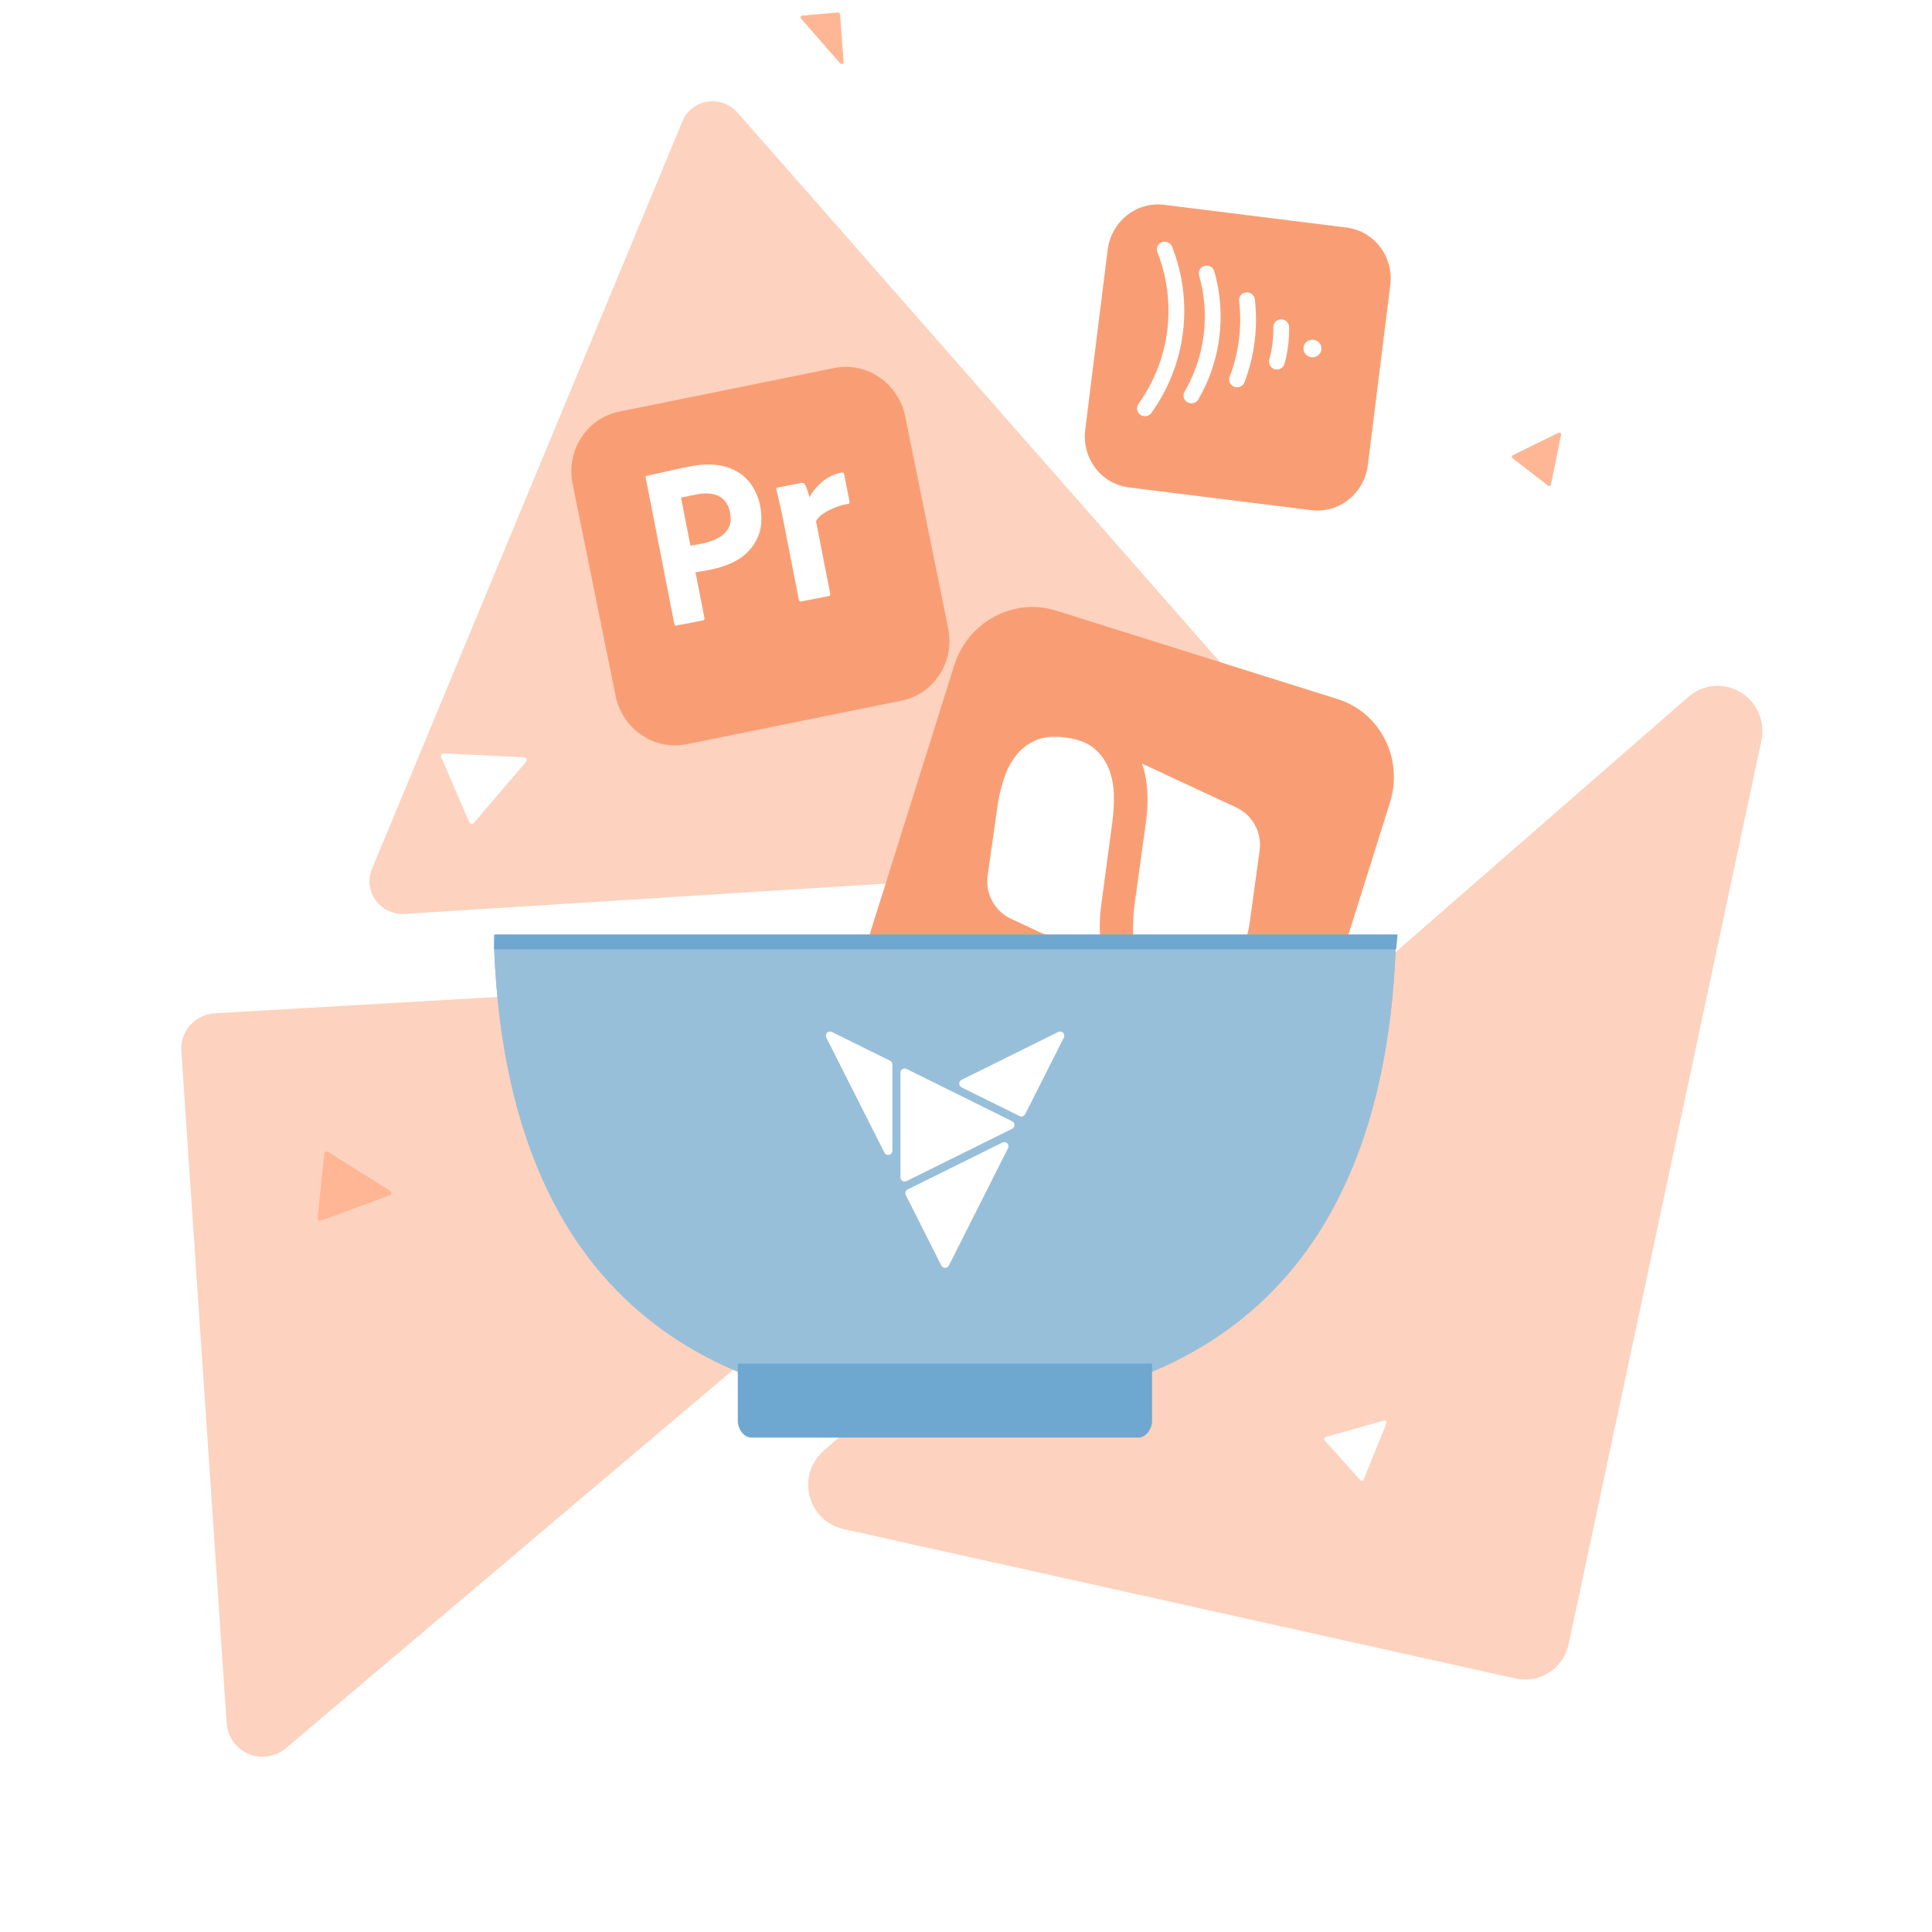 <svg width="360" height="360" viewBox="0 0 360 360" fill="none" xmlns="http://www.w3.org/2000/svg">
<g clip-path="url(#clip0)">
<path d="M33.788 195.833L42.232 321.004C42.294 322.251 42.709 323.458 43.432 324.487C44.154 325.515 45.153 326.321 46.314 326.813C47.475 327.305 48.749 327.462 49.99 327.265C51.231 327.069 52.388 326.528 53.327 325.704L212.84 190.745C213.905 189.85 214.656 188.642 214.985 187.293C215.315 185.944 215.206 184.523 214.675 183.232C214.143 181.941 213.216 180.845 212.025 180.101C210.835 179.357 209.441 179.003 208.042 179.089L40.005 188.817C38.239 188.929 36.594 189.728 35.429 191.043C34.264 192.357 33.674 194.079 33.788 195.833Z" fill="#FDD2BE"/>
<path d="M314.606 129.854L153.521 270.298C152.333 271.31 151.453 272.642 150.982 274.139C150.51 275.636 150.466 277.239 150.854 278.765C151.243 280.291 152.048 281.678 153.178 282.768C154.308 283.858 155.717 284.606 157.244 284.928L282.424 312.768C283.492 313.004 284.594 313.026 285.669 312.831C286.743 312.637 287.767 312.231 288.684 311.636C289.6 311.041 290.391 310.269 291.01 309.364C291.629 308.459 292.065 307.439 292.292 306.362L328.197 138.079C328.585 136.352 328.421 134.543 327.728 132.911C327.035 131.279 325.848 129.907 324.339 128.994C322.829 128.081 321.074 127.672 319.326 127.826C317.577 127.981 315.925 128.691 314.606 129.854Z" fill="#FDD2BE"/>
<path d="M246.245 159.518L75.36 170.299C74.329 170.354 73.297 170.15 72.362 169.705C71.426 169.26 70.617 168.589 70.011 167.755C69.405 166.921 69.022 165.951 68.897 164.936C68.772 163.921 68.91 162.895 69.298 161.954L127.203 22.513C127.599 21.577 128.23 20.759 129.038 20.134C129.845 19.51 130.802 19.1 131.819 18.942C132.836 18.785 133.88 18.886 134.854 19.234C135.827 19.583 136.699 20.169 137.386 20.938L250.365 149.598C251.109 150.449 251.603 151.484 251.789 152.588C251.976 153.693 251.848 154.823 251.421 155.852C250.993 156.882 250.283 157.77 249.369 158.417C248.455 159.065 247.373 159.446 246.245 159.518Z" fill="#FDD2BE"/>
<path d="M290.417 80.638L281.904 84.808C281.853 84.834 281.809 84.872 281.776 84.919C281.743 84.966 281.723 85.021 281.717 85.078C281.71 85.134 281.718 85.192 281.74 85.244C281.762 85.296 281.797 85.341 281.841 85.376L288.452 90.493C288.496 90.527 288.549 90.549 288.605 90.557C288.661 90.565 288.718 90.558 288.772 90.538C288.825 90.518 288.872 90.484 288.91 90.441C288.947 90.397 288.973 90.345 288.985 90.289L290.888 81.002C290.9 80.941 290.895 80.878 290.874 80.82C290.853 80.761 290.816 80.711 290.767 80.673C290.718 80.635 290.659 80.612 290.598 80.606C290.536 80.6 290.474 80.611 290.417 80.638Z" fill="#FFB694"/>
<path d="M97.647 141.111L82.732 140.373C82.642 140.369 82.552 140.388 82.471 140.428C82.39 140.468 82.32 140.527 82.268 140.601C82.216 140.674 82.184 140.759 82.174 140.848C82.165 140.937 82.178 141.026 82.213 141.107L87.427 153.199C87.463 153.281 87.519 153.351 87.59 153.405C87.661 153.458 87.745 153.493 87.834 153.505C87.923 153.518 88.014 153.508 88.098 153.476C88.183 153.445 88.258 153.393 88.317 153.325L98.018 141.971C98.082 141.896 98.124 141.805 98.138 141.709C98.153 141.612 98.141 141.514 98.103 141.424C98.064 141.335 98.001 141.259 97.921 141.203C97.84 141.148 97.745 141.116 97.647 141.111Z" fill="white"/>
<path d="M257.86 264.705L247.033 267.747C246.968 267.766 246.909 267.801 246.86 267.849C246.812 267.897 246.776 267.956 246.757 268.021C246.738 268.085 246.735 268.154 246.749 268.219C246.763 268.285 246.794 268.346 246.839 268.396L253.455 275.782C253.5 275.831 253.557 275.868 253.62 275.889C253.684 275.911 253.752 275.915 253.819 275.903C253.885 275.891 253.948 275.862 254.001 275.819C254.053 275.776 254.095 275.721 254.12 275.658L258.33 265.231C258.358 265.162 258.366 265.087 258.354 265.014C258.341 264.942 258.309 264.875 258.26 264.82C258.211 264.766 258.148 264.726 258.077 264.706C258.006 264.685 257.931 264.685 257.86 264.705Z" fill="white"/>
<path d="M72.69 221.888L61.163 214.66C61.093 214.617 61.013 214.592 60.931 214.588C60.849 214.583 60.767 214.599 60.693 214.635C60.619 214.67 60.556 214.723 60.508 214.789C60.461 214.855 60.432 214.932 60.423 215.013L59.184 226.946C59.177 227.027 59.19 227.108 59.222 227.182C59.255 227.256 59.306 227.321 59.371 227.371C59.437 227.42 59.513 227.453 59.595 227.465C59.676 227.478 59.759 227.47 59.836 227.442L72.602 222.737C72.686 222.705 72.76 222.652 72.815 222.582C72.87 222.512 72.904 222.428 72.913 222.34C72.922 222.252 72.906 222.163 72.867 222.083C72.827 222.003 72.766 221.935 72.69 221.888Z" fill="#FFB694"/>
<path d="M156.15 2.333L149.52 2.892C149.454 2.897 149.391 2.92 149.337 2.959C149.283 2.998 149.241 3.052 149.216 3.114C149.191 3.176 149.184 3.244 149.195 3.309C149.207 3.375 149.236 3.436 149.281 3.485L156.579 11.823C156.627 11.878 156.692 11.917 156.764 11.933C156.835 11.95 156.911 11.943 156.979 11.913C157.047 11.884 157.104 11.834 157.142 11.77C157.181 11.706 157.198 11.632 157.192 11.558L156.527 2.657C156.52 2.563 156.476 2.477 156.405 2.416C156.334 2.356 156.243 2.326 156.15 2.333Z" fill="#FFB694"/>
<g filter="url(#filter0_d)">
<path d="M250.924 38.402L216.913 34.162C211.756 33.52 207.054 37.276 206.395 42.565L202.215 76.098C201.556 81.387 205.192 86.182 210.349 86.825L244.36 91.064C249.517 91.707 254.219 87.951 254.878 82.662L259.058 49.129C259.717 43.84 256.081 39.044 250.924 38.402Z" fill="#F99E74"/>
</g>
<path d="M213.153 77.537L213.166 77.539C213.688 77.601 214.225 77.389 214.546 76.94C217.729 72.501 219.746 67.357 220.421 61.961L220.422 61.961L220.426 61.931C221.086 56.618 220.433 51.141 218.407 45.968C218.311 45.724 218.149 45.51 217.939 45.348C217.729 45.186 217.478 45.083 217.214 45.05L217.204 45.049C216.975 45.02 216.736 45.045 216.507 45.13C216.326 45.196 216.161 45.296 216.021 45.425C215.881 45.553 215.768 45.708 215.689 45.88C215.611 46.052 215.567 46.238 215.562 46.427C215.557 46.615 215.589 46.803 215.659 46.98C217.484 51.631 218.117 56.646 217.502 61.583C216.886 66.519 215.042 71.225 212.13 75.286C212.02 75.44 211.942 75.614 211.901 75.799C211.86 75.983 211.856 76.174 211.89 76.36C211.924 76.546 211.996 76.723 212.1 76.883C212.204 77.042 212.34 77.179 212.498 77.287C212.693 77.421 212.917 77.507 213.152 77.537L213.153 77.537ZM221.28 74.967C221.62 75.157 222.021 75.207 222.396 75.108C222.772 75.008 223.091 74.767 223.285 74.436C225.369 70.854 226.702 66.897 227.209 62.796L227.21 62.788C227.723 58.669 227.405 54.55 226.263 50.543C226.045 49.778 225.233 49.327 224.45 49.535C224.265 49.584 224.091 49.668 223.939 49.783C223.787 49.898 223.66 50.042 223.565 50.206C223.47 50.37 223.409 50.55 223.386 50.737C223.362 50.925 223.377 51.115 223.428 51.297C224.463 54.913 224.756 58.692 224.29 62.413L224.288 62.428L224.286 62.443C223.825 66.165 222.613 69.757 220.722 73.008C220.322 73.696 220.572 74.574 221.28 74.967ZM229.993 72.074C230.357 72.21 230.762 72.199 231.117 72.043C231.472 71.887 231.748 71.599 231.886 71.242C232.823 68.789 233.458 66.228 233.783 63.627L233.787 63.596C234.111 60.996 234.124 58.357 233.815 55.751C233.769 55.371 233.572 55.025 233.266 54.786C232.961 54.548 232.572 54.438 232.186 54.48C231.994 54.499 231.809 54.556 231.64 54.646C231.472 54.736 231.323 54.858 231.203 55.005C231.083 55.153 230.993 55.321 230.94 55.503C230.887 55.684 230.87 55.874 230.892 56.062C231.172 58.451 231.163 60.864 230.864 63.249C230.567 65.63 229.986 67.977 229.127 70.22C229.06 70.397 229.029 70.586 229.036 70.775C229.043 70.964 229.088 71.15 229.168 71.322C229.249 71.494 229.363 71.649 229.504 71.778C229.646 71.907 229.812 72.008 229.993 72.074ZM237.474 68.783C237.662 68.844 237.86 68.866 238.057 68.85C238.254 68.833 238.445 68.778 238.62 68.686C238.794 68.596 238.947 68.471 239.071 68.32C239.195 68.169 239.286 67.996 239.339 67.809C239.656 66.69 239.882 65.553 240.016 64.404L240.02 64.373C240.172 63.225 240.232 62.066 240.2 60.907C240.194 60.713 240.148 60.523 240.065 60.346C239.982 60.17 239.863 60.011 239.717 59.88C239.57 59.749 239.399 59.649 239.212 59.584C239.025 59.52 238.827 59.493 238.63 59.505C237.839 59.55 237.238 60.223 237.259 60.999C237.285 62.009 237.232 63.014 237.098 64.009L237.096 64.024L237.094 64.04C236.979 65.04 236.784 66.029 236.511 66.998C236.305 67.727 236.735 68.55 237.474 68.783ZM242.888 64.731C242.776 65.627 243.43 66.447 244.35 66.561C245.268 66.676 246.104 66.042 246.216 65.146C246.327 64.25 245.673 63.431 244.754 63.316C243.835 63.202 242.999 63.835 242.888 64.731Z" fill="white"/>
<g filter="url(#filter1_d)">
<path d="M249.258 126.27L196.812 109.786C188.861 107.286 180.36 111.859 177.796 120.015L161.544 171.722C158.981 179.878 163.337 188.492 171.288 190.991L223.734 207.475C231.685 209.975 240.186 205.402 242.75 197.246L259.002 145.538C261.565 137.383 257.209 128.769 249.258 126.27Z" fill="#F99E74"/>
</g>
<path d="M189.165 140.983C190.083 139.707 191.323 138.713 192.807 138.028C194.291 137.344 196.208 137.123 198.532 137.418C200.856 137.714 202.663 138.424 203.872 139.444C205.135 140.49 206.062 141.838 206.623 143.278C207.212 144.796 207.513 146.377 207.554 148.099C207.595 149.82 207.476 151.467 207.301 152.958L205.221 168.426C204.883 170.822 204.834 173.157 205.072 175.428C205.21 176.802 205.505 178.118 205.956 179.376L188.384 171.2C185.349 169.788 183.56 166.533 184.033 163.151L185.881 150.129C186.057 148.639 186.467 147.061 186.98 145.401C187.468 143.795 188.169 142.288 189.165 140.983Z" fill="white"/>
<path d="M229.525 180.65C228.607 181.926 227.367 182.92 225.883 183.605C224.398 184.289 222.482 184.51 220.158 184.215C217.834 183.919 216.027 183.21 214.818 182.189C213.555 181.143 212.628 179.795 212.067 178.355C211.478 176.837 211.177 175.256 211.136 173.535C211.095 171.813 211.214 170.166 211.389 168.676L213.522 153.232C213.86 150.836 213.91 148.501 213.671 146.229C213.533 144.856 213.238 143.54 212.787 142.282L230.359 150.458C233.394 151.87 235.183 155.125 234.71 158.507L232.915 171.554C232.74 173.044 232.33 174.621 231.816 176.281C231.222 177.838 230.467 179.32 229.525 180.65Z" fill="white"/>
<g filter="url(#filter2_d)">
<path d="M155.418 64.583L115.394 72.699C109.326 73.929 105.441 79.956 106.703 86.18L114.704 125.64C115.966 131.864 121.892 135.901 127.96 134.67L167.984 126.555C174.052 125.324 177.937 119.297 176.675 113.074L168.674 73.613C167.412 67.39 161.486 63.353 155.418 64.583Z" fill="#F99E74"/>
</g>
<path d="M125.661 116.311L120.317 88.996C120.28 88.811 120.337 88.689 120.518 88.654C120.958 88.568 121.371 88.487 121.961 88.344C122.576 88.196 123.223 88.07 123.916 87.907C124.609 87.743 125.359 87.597 126.155 87.413C126.951 87.23 127.727 87.078 128.503 86.927C130.623 86.512 132.433 86.433 133.99 86.706C135.371 86.904 136.706 87.414 137.88 88.203C138.874 88.89 139.722 89.798 140.359 90.857C140.965 91.895 141.395 92.995 141.629 94.188C142.075 96.469 141.926 98.453 141.182 100.14C140.439 101.828 139.209 103.225 137.653 104.19C136.024 105.197 134.131 105.815 132.011 106.23C131.391 106.352 130.977 106.433 130.713 106.457C130.449 106.481 130.087 106.552 129.596 106.648L131.262 115.161C131.324 115.341 131.226 115.526 131.05 115.587L130.947 115.608L126.034 116.569C125.827 116.609 125.703 116.524 125.656 116.285L125.661 116.311ZM126.903 92.746L128.646 101.657C129.014 101.613 129.355 101.573 129.665 101.513L131.036 101.245C132.044 101.047 133.021 100.691 133.916 100.185C134.697 99.785 135.322 99.139 135.761 98.365C136.174 97.596 136.256 96.644 136.028 95.477C135.893 94.65 135.525 93.868 134.972 93.233C134.397 92.629 133.673 92.22 132.866 92.075C131.831 91.865 130.766 91.908 129.711 92.142C129.039 92.273 128.444 92.39 127.958 92.513C127.436 92.587 127.079 92.684 126.903 92.746Z" fill="white"/>
<path d="M144.844 90.862L149.369 89.976C149.627 89.926 149.87 90.071 149.995 90.294C150.114 90.491 150.207 90.693 150.279 90.927C150.383 91.182 150.492 91.464 150.57 91.724C150.652 92.01 150.741 92.324 150.808 92.668C151.402 91.588 152.182 90.637 153.128 89.846C154.183 88.924 155.486 88.311 156.856 88.043C157.032 87.981 157.213 88.083 157.275 88.264L157.296 88.37L158.308 93.541C158.349 93.754 158.236 93.858 157.951 93.914C157.015 94.07 156.074 94.336 155.211 94.726C154.492 95.031 153.815 95.412 153.179 95.867C152.734 96.201 152.331 96.611 152.052 97.106L154.698 110.631C154.75 110.896 154.668 111.022 154.435 111.068L149.341 112.065C149.14 112.132 148.933 112.034 148.865 111.827L148.844 111.721L145.97 97.029C145.845 96.393 145.716 95.73 145.555 95.045C145.394 94.361 145.259 93.671 145.098 92.987C144.979 92.377 144.813 91.804 144.642 91.204C144.59 91.076 144.642 90.929 144.766 90.877C144.761 90.85 144.813 90.84 144.844 90.862Z" fill="white"/>
<path d="M92 174.144C93.654 240.299 130.59 262.351 176.072 262.351C221.554 262.351 258.49 240.299 260.144 174.144H92Z" fill="#98BFDA"/>
<path d="M176.072 262.626C221.554 262.626 258.49 239.748 260.144 174.42L176.072 262.626Z" fill="#98BFDA"/>
<path d="M168.778 222.679L175.401 235.809C175.465 235.941 175.565 236.052 175.689 236.13C175.814 236.208 175.959 236.249 176.106 236.249C176.254 236.249 176.398 236.208 176.523 236.13C176.648 236.052 176.747 235.941 176.811 235.809L187.835 213.939C187.909 213.793 187.935 213.628 187.909 213.468C187.883 213.307 187.806 213.158 187.69 213.043C187.574 212.928 187.424 212.852 187.262 212.826C187.099 212.801 186.933 212.826 186.786 212.899L169.128 221.637C168.943 221.73 168.802 221.892 168.736 222.087C168.671 222.282 168.686 222.495 168.778 222.679Z" fill="white"/>
<path d="M197.179 192.294L179.176 201.211C179.044 201.275 178.933 201.374 178.855 201.498C178.777 201.621 178.735 201.764 178.735 201.91C178.735 202.055 178.777 202.198 178.855 202.321C178.933 202.445 179.044 202.544 179.176 202.608L189.978 207.96C190.07 208.006 190.17 208.033 190.273 208.04C190.376 208.047 190.479 208.034 190.577 208.002C190.674 207.969 190.765 207.918 190.842 207.851C190.92 207.784 190.984 207.702 191.029 207.611L198.23 193.342C198.306 193.196 198.333 193.03 198.308 192.868C198.282 192.706 198.206 192.556 198.089 192.439C197.972 192.323 197.821 192.246 197.658 192.22C197.494 192.194 197.326 192.22 197.179 192.294Z" fill="white"/>
<path d="M165.844 197.656L155.023 192.295C154.876 192.223 154.71 192.198 154.548 192.224C154.387 192.25 154.237 192.326 154.121 192.441C154.005 192.556 153.928 192.704 153.901 192.864C153.874 193.024 153.899 193.189 153.972 193.334L164.796 214.777C164.875 214.933 165.005 215.057 165.164 215.13C165.324 215.204 165.503 215.222 165.675 215.182C165.846 215.142 165.998 215.046 166.108 214.91C166.217 214.774 166.278 214.605 166.279 214.431V198.349C166.278 198.205 166.237 198.064 166.161 197.941C166.084 197.819 165.974 197.72 165.844 197.656Z" fill="white"/>
<path d="M188.608 208.935L168.911 199.177C168.792 199.119 168.659 199.093 168.527 199.099C168.394 199.106 168.266 199.146 168.153 199.216C168.04 199.285 167.947 199.382 167.882 199.497C167.818 199.612 167.784 199.741 167.783 199.873V219.388C167.784 219.519 167.819 219.648 167.883 219.763C167.948 219.877 168.041 219.974 168.154 220.043C168.267 220.112 168.395 220.152 168.528 220.159C168.66 220.165 168.792 220.138 168.911 220.081L188.608 210.323C188.738 210.259 188.847 210.159 188.923 210.037C189 209.914 189.04 209.773 189.04 209.629C189.04 209.485 189 209.344 188.923 209.221C188.847 209.098 188.738 208.999 188.608 208.935Z" fill="white"/>
<path d="M92 174.419C93.654 239.747 130.59 262.626 176.072 262.626L92 174.419Z" fill="#98BFDA"/>
<path d="M92.275 176.901H260.144C260.144 176.901 260.144 176.901 260.419 174.144H92.275C91.999 176.901 91.999 176.901 92.275 176.901Z" fill="#6EA7CF"/>
<path fill-rule="evenodd" clip-rule="evenodd" d="M139.962 267.864C138.584 267.864 137.481 266.21 137.481 264.832V254.082H145.751H214.662V264.832C214.662 266.21 213.56 267.864 212.182 267.864H148.232H139.962Z" fill="#6EA7CF"/>
</g>
<defs>
<filter id="filter0_d" x="188.138" y="24.091" width="84.997" height="85.045" filterUnits="userSpaceOnUse" color-interpolation-filters="sRGB">
<feFlood flood-opacity="0" result="BackgroundImageFix"/>
<feColorMatrix in="SourceAlpha" type="matrix" values="0 0 0 0 0 0 0 0 0 0 0 0 0 0 0 0 0 0 127 0" result="hardAlpha"/>
<feOffset dy="4"/>
<feGaussianBlur stdDeviation="7"/>
<feColorMatrix type="matrix" values="0 0 0 0 0.833 0 0 0 0 0.382 0 0 0 0 0.543 0 0 0 0.2 0"/>
<feBlend mode="normal" in2="BackgroundImageFix" result="effect1_dropShadow"/>
<feBlend mode="normal" in="SourceGraphic" in2="effect1_dropShadow" result="shape"/>
</filter>
<filter id="filter1_d" x="146.81" y="99.103" width="126.928" height="127.056" filterUnits="userSpaceOnUse" color-interpolation-filters="sRGB">
<feFlood flood-opacity="0" result="BackgroundImageFix"/>
<feColorMatrix in="SourceAlpha" type="matrix" values="0 0 0 0 0 0 0 0 0 0 0 0 0 0 0 0 0 0 127 0" result="hardAlpha"/>
<feOffset dy="4"/>
<feGaussianBlur stdDeviation="7"/>
<feColorMatrix type="matrix" values="0 0 0 0 0.833 0 0 0 0 0.382 0 0 0 0 0.543 0 0 0 0.2 0"/>
<feBlend mode="normal" in2="BackgroundImageFix" result="effect1_dropShadow"/>
<feBlend mode="normal" in="SourceGraphic" in2="effect1_dropShadow" result="shape"/>
</filter>
<filter id="filter2_d" x="92.465" y="54.362" width="98.448" height="98.528" filterUnits="userSpaceOnUse" color-interpolation-filters="sRGB">
<feFlood flood-opacity="0" result="BackgroundImageFix"/>
<feColorMatrix in="SourceAlpha" type="matrix" values="0 0 0 0 0 0 0 0 0 0 0 0 0 0 0 0 0 0 127 0" result="hardAlpha"/>
<feOffset dy="4"/>
<feGaussianBlur stdDeviation="7"/>
<feColorMatrix type="matrix" values="0 0 0 0 0.833 0 0 0 0 0.382 0 0 0 0 0.543 0 0 0 0.2 0"/>
<feBlend mode="normal" in2="BackgroundImageFix" result="effect1_dropShadow"/>
<feBlend mode="normal" in="SourceGraphic" in2="effect1_dropShadow" result="shape"/>
</filter>
<clipPath id="clip0">
<rect width="360" height="360" fill="white"/>
</clipPath>
</defs>
</svg>
